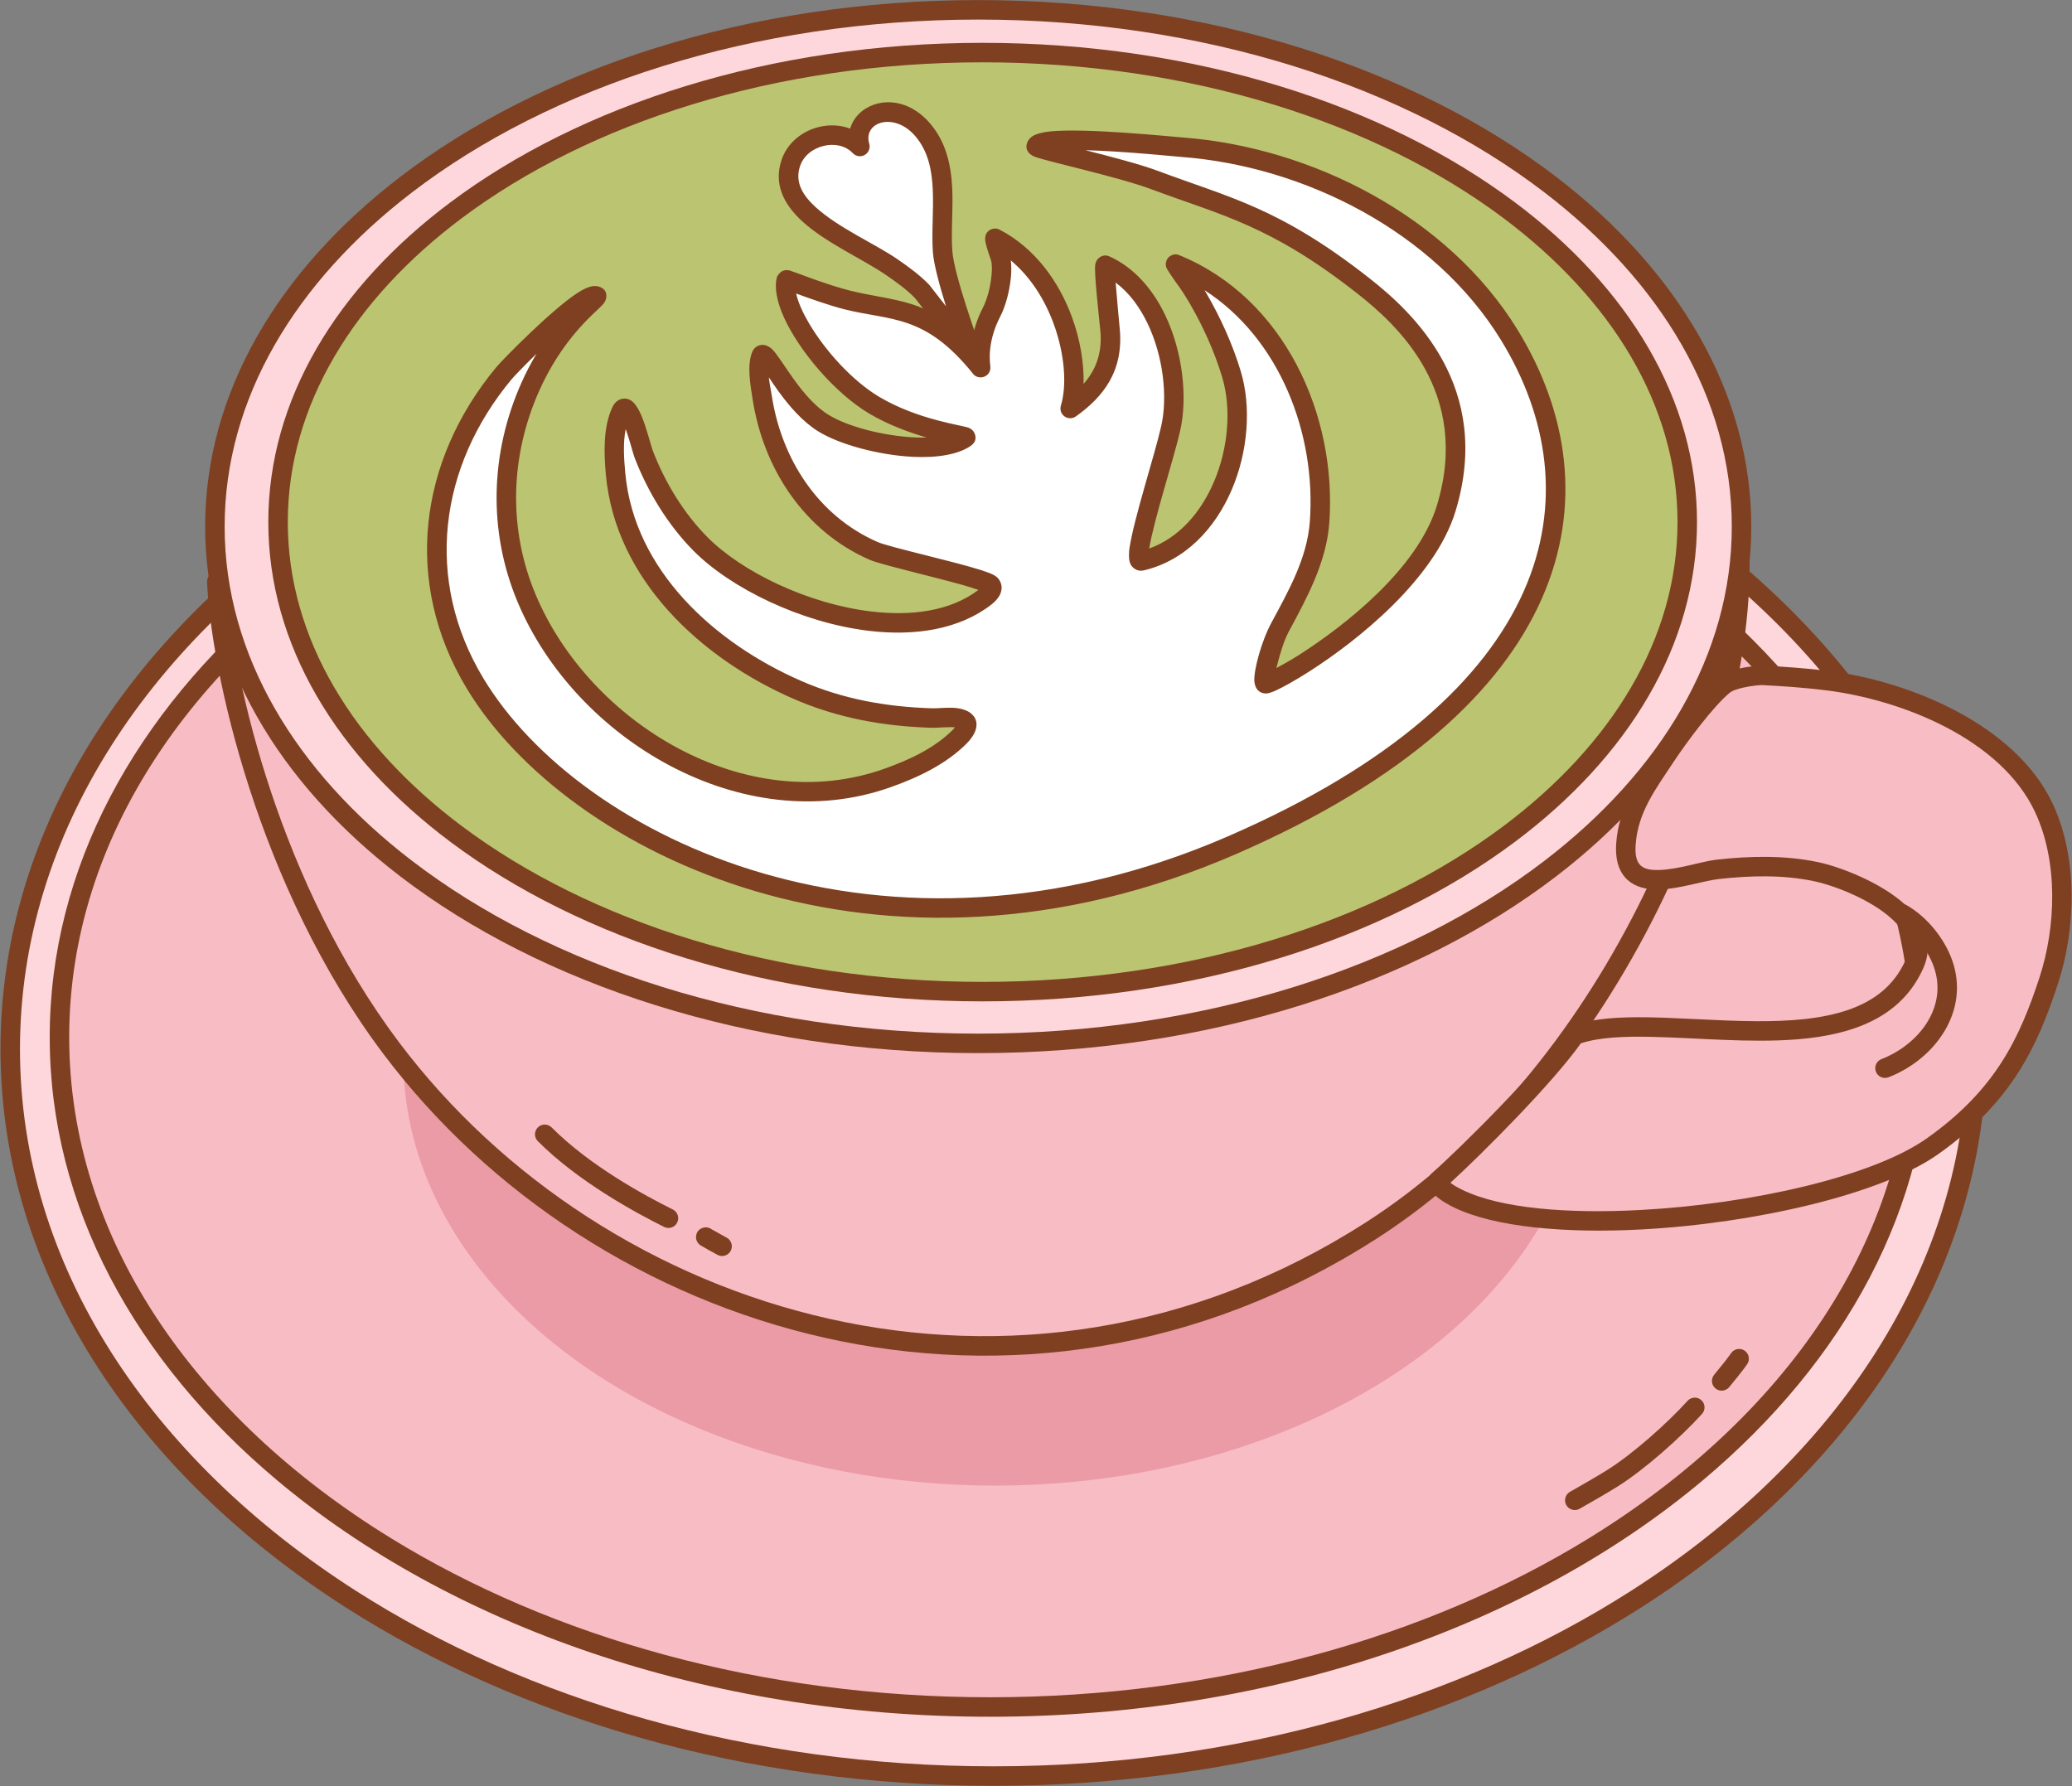 <?xml version="1.0" encoding="UTF-8" standalone="no"?><!DOCTYPE svg PUBLIC "-//W3C//DTD SVG 1.1//EN" "http://www.w3.org/Graphics/SVG/1.1/DTD/svg11.dtd"><svg width="100%" height="100%" viewBox="0 0 3544 3055" version="1.1" xmlns="http://www.w3.org/2000/svg" xmlns:xlink="http://www.w3.org/1999/xlink" xml:space="preserve" xmlns:serif="http://www.serif.com/" style="fill-rule:evenodd;clip-rule:evenodd;stroke-linejoin:round;stroke-miterlimit:2;"><rect x="0" y="0" width="3544" height="3055" fill="#808080" stroke="none"/><g id="Matcha-Latte" serif:id="Matcha Latte"><ellipse cx="1699.31" cy="1794.44" rx="1681.81" ry="1243.5" style="fill:#fed7dc;"/><path d="M1699.31,534.271c-423.464,-0 -810.841,115.167 -1108.12,305.229c-361.923,231.387 -590.353,573.757 -590.353,954.937c-0,381.181 228.43,723.55 590.353,954.938c297.284,190.062 684.661,305.229 1108.12,305.229c423.464,-0 810.841,-115.167 1108.12,-305.229c361.923,-231.388 590.353,-573.757 590.353,-954.938c0,-381.18 -228.43,-723.55 -590.353,-954.937c-297.284,-190.062 -684.661,-305.229 -1108.12,-305.229Zm-0,33.333c416.573,0 797.723,113.011 1090.17,299.98c351.616,224.798 574.975,556.529 574.975,926.853c-0,370.325 -223.359,702.056 -574.975,926.854c-292.447,186.969 -673.597,299.98 -1090.17,299.98c-416.573,-0 -797.723,-113.011 -1090.17,-299.98c-351.616,-224.798 -574.975,-556.529 -574.975,-926.854c0,-370.324 223.359,-702.055 574.975,-926.853c292.447,-186.969 673.597,-299.98 1090.17,-299.98Z" style="fill:#7e4021;"/><ellipse cx="1693.28" cy="1774.08" rx="1591.58" ry="1145.73" style="fill:#f8bcc4;"/><path d="M1693.28,611.69c-487.607,0 -924.64,157.103 -1219.25,404.405c-242.749,203.769 -388.995,468.765 -388.995,757.989c-0,289.224 146.246,554.221 388.995,757.99c294.609,247.302 731.642,404.404 1219.25,404.404c487.606,0 924.639,-157.102 1219.25,-404.404c242.749,-203.769 388.996,-468.766 388.996,-757.99c-0,-289.224 -146.247,-554.22 -388.996,-757.989c-294.609,-247.302 -731.642,-404.405 -1219.25,-404.405Zm-0,33.334c390.707,-0 748.478,102.293 1024.2,271.859c336.451,206.915 550.712,513.992 550.712,857.201c0,343.21 -214.261,650.287 -550.712,857.202c-275.72,169.565 -633.491,271.859 -1024.2,271.859c-390.707,-0 -748.479,-102.294 -1024.2,-271.859c-336.452,-206.915 -550.713,-513.992 -550.713,-857.202c0,-343.209 214.261,-650.286 550.713,-857.201c275.719,-169.566 633.491,-271.859 1024.2,-271.859Z" style="fill:#7e4021;"/><ellipse cx="1702.28" cy="1812.44" rx="1012.26" ry="728.698" style="fill:#eb9ba5;"/><path d="M2975.46,941.762c8.403,3.62 -2605.08,44.477 -2604.67,53.617c6.675,147.537 84.409,513.288 298.614,797.759c356.913,473.991 1072.03,699.228 1675.88,311.715c415.439,-266.604 642.477,-828.331 630.175,-1163.09Z" style="fill:#f8bcc4;"/><path d="M2972.77,925.315c3.092,-0.507 6.315,-0.139 9.284,1.14c6.675,2.876 8.591,7.756 9.442,10.714c0.534,1.856 0.774,3.723 0.669,5.596c11.67,339.144 -217.926,906.614 -637.88,1176.12c-611.876,392.666 -1336.53,164.579 -1698.19,-315.717c-216.683,-287.761 -295.197,-657.787 -301.949,-807.031c-0.123,-2.72 0.088,-14.429 13.844,-17.318c3.926,-0.825 25.505,-2.066 61.838,-3.281c346.445,-11.576 2098.8,-39.893 2474.36,-48.299c37.787,-0.846 64.647,-1.779 68.584,-1.919Zm-13.56,33.866c4.149,332.325 -219.568,872.793 -622.928,1131.65c-595.814,382.358 -1301.4,159.973 -1653.56,-307.715c-204.338,-271.367 -283.145,-617.523 -294.32,-772.441c9.975,-0.529 24.843,-1.232 42.538,-1.823c346.394,-11.574 2098.49,-39.884 2473.99,-48.289c23.705,-0.531 42.023,-0.997 54.278,-1.378Zm-0.411,-17.773l0.005,0.966l0.031,1.01c-0.051,-0.66 -0.062,-1.32 -0.036,-1.976Zm0.029,-0.594l-0,0.005l0,-0.005Zm5.514,-11.468c-2.901,2.485 -4.235,5.32 -4.898,7.803c0.861,-2.99 2.55,-5.702 4.898,-7.803Zm0.475,-0.404l-0.283,0.24l0.336,-0.28l-0.053,0.04Z" style="fill:#7e4021;"/><path d="M2947.18,1172.72c17.88,-15.022 63.406,-17.777 67.825,-17.549c36.552,1.882 73.2,4.458 109.533,8.941c134.878,16.641 310.48,87.692 371.324,217.702c41.888,89.504 37.598,205.838 8.438,295.092c-34.987,107.091 -77.864,198.22 -199.141,283.938c-157.891,111.597 -642.395,171.209 -810.658,89.627c-9.26,-4.49 -35.004,-17.39 -35.202,-30.417c49.238,-43.403 185.635,-178.671 233.944,-249.364c140.781,-52.473 494.148,73.54 581.158,-121.362c37.851,-84.787 -110.561,-146.3 -168.403,-158.407c-55.243,-11.562 -112.689,-10.125 -168.489,-3.844c-50.248,5.655 -163.709,56.223 -156.441,-43.917c4.198,-57.837 34.832,-99.618 66.231,-147.094c26.771,-40.478 71.93,-99.863 99.881,-123.346Z" style="fill:#f8bcc4;"/><path d="M2936.46,1159.96c-28.791,24.189 -75.485,85.218 -103.061,126.913c-33.035,49.949 -64.537,94.232 -68.953,155.082c-2.331,32.112 6.516,51.693 19.856,63.562c13.289,11.823 32.275,16.469 53.83,15.938c34.22,-0.844 75.759,-14.947 101.242,-17.815c54.051,-6.084 109.699,-7.604 163.21,3.596c32.751,6.855 96.359,30.317 134.219,65.415c21.173,19.627 34.365,43.037 22.38,69.884c-19.733,44.202 -54.786,69.957 -97.934,84.847c-45.942,15.855 -100.763,19.653 -157.179,19.372c-70.147,-0.349 -142.716,-7.107 -204.764,-6.79c-43.58,0.222 -82.195,4.044 -111.883,15.109c-3.225,1.202 -5.998,3.373 -7.94,6.214c-47.725,69.839 -182.561,203.388 -231.204,246.265c-3.655,3.223 -5.717,7.883 -5.644,12.756c0.116,7.599 3.744,15.648 10.595,22.769c9.599,9.977 26.431,18.722 34,22.392c69.081,33.494 190.015,44.501 320.734,37.48c194.463,-10.444 410.384,-60.336 506.816,-128.494c124.941,-88.308 169.319,-182.045 205.364,-292.372c30.37,-92.96 34.442,-214.112 -9.185,-307.333c-63.115,-134.86 -244.47,-209.917 -384.379,-227.178c-36.726,-4.531 -73.769,-7.143 -110.717,-9.045c-2.975,-0.153 -22.581,0.715 -42.105,5.222c-14.341,3.311 -28.454,8.782 -37.298,16.211Zm-455.57,863.091c55.267,-50.504 174.893,-170.506 222.961,-238.425c31.695,-10.487 73.704,-12.079 120.526,-11.114c78.011,1.607 168.763,10.785 249.757,4.234c95.94,-7.759 178.131,-37.946 215.487,-121.623c18.301,-40.994 2.174,-77.946 -30.156,-107.917c-42.379,-39.286 -113.393,-65.924 -150.052,-73.597c-56.974,-11.925 -116.218,-10.571 -173.767,-4.093c-24.765,2.787 -65.08,16.796 -98.336,17.615c-12.192,0.301 -23.334,-0.83 -30.851,-7.518c-7.471,-6.646 -10.072,-18.263 -8.767,-36.245c3.979,-54.826 33.745,-94.103 63.51,-139.107c25.966,-39.261 69.59,-97.003 96.7,-119.779c5.463,-4.589 14.496,-7.209 23.354,-9.254c15.272,-3.525 30.565,-4.532 32.893,-4.412c36.157,1.862 72.409,4.404 108.35,8.838c129.847,16.02 299.693,83.064 358.269,208.226c40.149,85.788 35.639,197.302 7.69,282.851c-33.93,103.856 -75.305,192.376 -192.917,275.504c-93.038,65.758 -301.747,112.353 -489.364,122.429c-124.001,6.659 -238.874,-2.417 -304.404,-34.189c-4.1,-1.988 -11.869,-5.801 -18.615,-10.595c-0.707,-0.503 -1.488,-1.141 -2.268,-1.829Z" style="fill:#7e4021;"/><path d="M919.918,1951.99c68.648,68.867 166.715,122.166 216.057,146.683c8.238,4.093 18.249,0.728 22.342,-7.51c4.093,-8.238 0.728,-18.249 -7.51,-22.342c-47.3,-23.501 -141.475,-74.347 -207.282,-140.364c-6.494,-6.514 -17.055,-6.531 -23.57,-0.037c-6.515,6.494 -6.531,17.055 -0.037,23.57Z" style="fill:#7e4021;"/><path d="M1217.26,2102.74c-4.838,-3.656 -11.508,-4.53 -17.332,-1.701c-5.8,2.817 -8.52,7.353 -9.247,12.798c-0.167,1.251 -1.579,10.304 7.842,16.515c3.403,2.244 22.637,12.717 28.46,15.952c8.041,4.467 18.196,1.566 22.663,-6.475c4.468,-8.041 1.566,-18.196 -6.475,-22.664l-25.911,-14.425Z" style="fill:#7e4021;"/><path d="M2701.9,2580.68c21.736,-12.556 43.772,-24.834 65.045,-38.155c45.948,-28.773 107.643,-83.727 144.214,-124.029c6.181,-6.812 5.669,-17.361 -1.143,-23.542c-6.812,-6.181 -17.361,-5.669 -23.542,1.143c-34.818,38.37 -93.474,90.783 -137.22,118.176c-20.939,13.112 -42.634,25.185 -64.028,37.544c-7.965,4.601 -10.696,14.803 -6.095,22.768c4.601,7.966 14.804,10.697 22.769,6.095Z" style="fill:#7e4021;"/><path d="M2957.74,2372.57c10.403,-12.789 21.056,-25.456 30.554,-38.943c5.297,-7.521 3.492,-17.927 -4.029,-23.223c-7.52,-5.297 -17.926,-3.492 -23.223,4.029c-9.056,12.858 -19.243,24.91 -29.161,37.103c-5.804,7.136 -4.723,17.642 2.413,23.447c7.136,5.804 17.642,4.723 23.446,-2.413Z" style="fill:#7e4021;"/><path d="M3244.48,1577.15c28.987,16.718 52.638,46.805 63.174,76.568c24.436,69.023 -25.889,133.094 -89.562,157.892c-8.572,3.338 -12.82,13.008 -9.482,21.579c3.338,8.571 13.007,12.82 21.579,9.482c79.9,-31.118 139.551,-113.462 108.888,-200.077c-12.988,-36.687 -42.213,-73.712 -77.943,-94.319c-7.968,-4.596 -18.169,-1.858 -22.764,6.111c-4.596,7.968 -1.858,18.168 6.11,22.764Z" style="fill:#7e4021;"/><ellipse cx="1673.16" cy="900.739" rx="1305.6" ry="883.935" style="fill:#fed7dc;"/><path d="M1673.16,0.137c-393.701,0 -747.258,117.324 -989.065,302.74c-207.738,159.292 -333.199,368.868 -333.199,597.862c-0,228.994 125.461,438.57 333.199,597.862c241.807,185.416 595.364,302.74 989.065,302.74c393.701,-0 747.258,-117.324 989.065,-302.74c207.738,-159.292 333.199,-368.868 333.199,-597.862c-0,-228.994 -125.461,-438.57 -333.199,-597.862c-241.807,-185.416 -595.364,-302.74 -989.065,-302.74Zm-0,33.333c385.552,0 731.98,114.28 968.782,295.859c198.797,152.436 320.149,352.271 320.149,571.41c-0,219.139 -121.352,418.974 -320.149,571.41c-236.802,181.579 -583.23,295.858 -968.782,295.858c-385.552,0 -731.98,-114.279 -968.782,-295.858c-198.797,-152.436 -320.149,-352.271 -320.149,-571.41c0,-219.139 121.352,-418.974 320.149,-571.41c236.802,-181.579 583.23,-295.859 968.782,-295.859Z" style="fill:#7e4021;"/><ellipse cx="1680.76" cy="893.054" rx="1205.18" ry="803.119" style="fill:#bbc470;"/><path d="M1680.76,73.267c-362.069,0 -687.378,105.757 -910.67,273.044c-193.981,145.328 -311.172,337.135 -311.172,546.743c-0,209.608 117.191,401.414 311.172,546.742c223.292,167.287 548.601,273.044 910.67,273.044c362.069,-0 687.378,-105.757 910.67,-273.044c193.982,-145.328 311.172,-337.134 311.172,-546.742c0,-209.608 -117.19,-401.415 -311.172,-546.743c-223.292,-167.287 -548.601,-273.044 -910.67,-273.044Zm0,33.334c354.05,-0 672.338,102.805 890.684,266.387c184.797,138.447 297.825,320.382 297.825,520.066c0,199.683 -113.028,381.618 -297.825,520.065c-218.346,163.582 -536.634,266.387 -890.684,266.387c-354.05,0 -672.337,-102.805 -890.684,-266.387c-184.797,-138.447 -297.825,-320.382 -297.825,-520.065c-0,-199.684 113.028,-381.619 297.825,-520.066c218.347,-163.582 536.634,-266.387 890.684,-266.387Z" style="fill:#7e4021;"/><path d="M1470.78,250.576c-33.77,-35.902 -102.625,-19.667 -118.395,28.915c-27.542,84.85 109.415,133.414 173.514,177.814c18.039,12.495 36.156,25.527 51.442,41.369c1.201,1.244 85.105,109.855 85.565,109.293c1.343,-1.642 -47.156,-129.847 -50.656,-177.786c-4.796,-65.683 15.636,-150.153 -34.118,-208.237c-50.146,-58.541 -122.675,-23.28 -107.352,28.632Z" style="fill:#fff;"/><path d="M1454.16,220.024c-16.703,-6.351 -35.464,-7.16 -53.237,-2.874c-28.859,6.958 -54.671,27.245 -64.393,57.195c-13.17,40.571 3.673,74.706 35.269,103.854c40.188,37.075 105.624,65.804 144.606,92.807c17.142,11.873 34.414,24.187 48.94,39.241c1.069,1.108 68.345,88.312 82.135,105.325c2.876,3.547 4.93,5.369 5.322,5.666c5.659,4.286 10.593,3.529 12.718,3.191c4.385,-0.698 7.739,-2.799 10.282,-5.908c1.474,-1.801 3.342,-4.663 3.732,-9.217c0.082,-0.949 0.052,-4.646 -1.702,-10.332c-6.766,-21.933 -45.878,-127.755 -48.963,-170.004c-2.388,-32.708 1.531,-70.094 -0.173,-106.533c-1.884,-40.293 -10.514,-79.351 -37.91,-111.333c-30.776,-35.929 -68.863,-41.771 -96.462,-31.967c-19.701,6.997 -34.711,21.808 -40.164,40.889l0,0Zm163.936,303.949c-15.564,-20.005 -28.299,-36.39 -28.764,-36.871c-16.047,-16.631 -35.01,-30.381 -53.946,-43.498c-37.936,-26.277 -101.876,-53.826 -140.985,-89.905c-21.275,-19.627 -35.034,-41.744 -26.166,-69.063c6.048,-18.633 22.547,-30.753 40.501,-35.082c17.661,-4.258 37.161,-1.103 49.901,12.441c5.287,5.621 13.741,6.878 20.435,3.037c6.693,-3.84 9.875,-11.773 7.69,-19.174c-11.004,-37.28 42.698,-55.111 78.709,-13.071c22.36,26.102 28.39,58.319 29.928,91.205c1.718,36.737 -2.182,74.428 0.226,107.403c1.547,21.192 11.632,57.773 22.471,92.578Z" style="fill:#7e4021;"/><path d="M1710.29,438.325c7.5,20.816 -0.682,69.32 -14.097,95.137c-29.072,55.948 -17.441,97.276 -18.993,95.343c-85.653,-106.69 -145.963,-95.19 -228.15,-115.737c-42.044,-10.511 -103.83,-35.493 -104.076,-34.619c-13.345,47.315 69.637,166.675 150.296,214.673c75.117,44.7 162.041,51.053 156.137,55.402c-46.448,34.226 -186.654,10.649 -243.828,-25.277c-61.154,-38.426 -98.498,-133.304 -105.843,-114.142c-7.775,20.281 -1.269,49.985 1.883,70.47c17.471,113.56 83.44,215.927 190.842,262.833c25.138,10.979 192.329,46.842 200.257,57.941c5.27,7.378 -2.979,15.653 -8.401,19.917c-129.729,102.02 -385.883,13.406 -488.223,-89.808c-42.481,-42.844 -75.935,-98.151 -97.412,-154.339c-4.158,-10.879 -25.219,-100.268 -38.313,-72.209c-14.741,31.588 -12.565,72.957 -9.488,106.611c15.847,173.362 158.161,302.703 310.272,369.227c74.129,32.419 150.412,45.973 230.821,48.452c14.612,0.451 42.932,-4.595 55.55,4.418c10.057,7.184 -1.905,21.344 -7.459,26.943c-33.932,34.202 -79.954,55.551 -124.79,71.412c-244.319,86.425 -520.497,-79.738 -616.271,-306.941c-49.595,-117.653 -45.458,-247.116 6.301,-362.998c17.776,-39.799 41.612,-77.532 70.543,-110.16c10.348,-11.67 21.379,-22.571 32.736,-33.243c0.416,-0.391 11.647,-10.319 9.56,-11.226c-21.334,-9.276 -145.423,116.585 -158.467,132.322c-128.107,154.547 -154.738,354.868 -49.25,530.012c167.964,278.873 697.501,536.756 1295.17,276.799c572.05,-248.813 640.689,-600.769 473.826,-872.733c-116.576,-190.005 -345,-304.683 -558.759,-320.903c-25.91,-1.966 -244.907,-25.092 -250.38,-1.377c-1.06,4.594 141.787,34.714 202.648,57.506c120.265,45.038 205.275,61.669 357.371,181.256c70.044,55.072 203.531,176.888 141.156,380.725c-49.025,160.209 -290.361,298.169 -307.994,299.525c-10.244,0.788 3.994,-59.564 23.919,-96.545c30.107,-55.878 62.795,-114.681 67.574,-179.037c13.202,-177.792 -73.203,-371.587 -246.248,-442.087c-0.834,-0.34 10.057,15.727 11.733,17.962c9.591,12.789 18.385,26.17 26.435,39.979c23.678,40.615 43.759,84.98 57.361,130.004c34.576,114.445 -22.436,288.61 -153.615,319.615c-7.354,1.739 -4.937,-14.817 -4.418,-18.323c7.667,-51.752 42.601,-157.1 54.223,-208.54c19.993,-88.487 -15.288,-235.179 -111.584,-278.741c-5.159,-2.334 4.763,79.827 7.714,109.458c6.544,65.702 -25.998,105.679 -68.082,135.465c22.748,-74.746 -14.312,-231.643 -128.301,-291.058c-3.125,-1.629 7.128,27.906 8.112,30.636Z" style="fill:#fff;"/><path d="M2183.19,1142.71c4.487,-18.376 12.019,-45.382 20.874,-61.816c31.197,-57.901 64.57,-119.021 69.521,-185.707c13.714,-184.676 -76.835,-385.527 -256.58,-458.757c-6.502,-2.648 -11.368,-0.892 -14.633,0.986c-3.57,2.054 -6.623,5.277 -7.897,10.539c-0.333,1.373 -1.522,5.769 1.375,11.642c1.342,2.722 11.538,17.925 13.266,20.23c9.206,12.275 17.644,25.119 25.371,38.373c23.028,39.501 42.576,82.641 55.805,126.43c16.262,53.827 10.74,121.679 -14.026,179.738c-21.935,51.423 -59.101,95.402 -110.715,113.876c9.058,-53.045 41.971,-152.564 53.142,-202.009c12.694,-56.18 4.534,-134.559 -26.196,-198.209c-21.108,-43.718 -52.783,-80.394 -94.775,-99.39c-5.84,-2.642 -11.147,-1.979 -15.985,0.978c-2.54,1.552 -7.003,5.125 -8.408,12.965c-2.217,12.377 5.884,84.558 8.652,112.352c3.966,39.814 -8.468,68.876 -28.633,91.734c0.933,-34.552 -5.43,-75.224 -20.102,-114.971c-22.039,-59.7 -62.593,-117.114 -123.359,-148.788c-5.462,-2.847 -10.129,-2.255 -13.784,-0.907c-4.298,1.586 -9.526,5.042 -10.915,13.313c-0.304,1.807 -0.387,5.732 0.776,10.794c2.002,8.718 7.89,25.755 8.651,27.865c2.377,6.598 2.301,16.73 1.232,27.793c-1.818,18.811 -7.209,40.098 -14.438,54.01c-11.446,22.027 -17.05,42.997 -19.646,60.248c-74.711,-76.728 -132.468,-70.077 -208.666,-89.126c-37.4,-9.35 -90.588,-30.333 -101.033,-33.797c-15.789,-5.236 -22.794,9.647 -23.126,10.822c-4.776,16.935 -0.508,41.845 12.223,69.631c26.081,56.921 86.454,128.699 145.591,163.89c32.082,19.091 68.596,32.354 98.34,41.06c-7.17,0.15 -14.633,-0.003 -22.259,-0.391c-52.964,-2.697 -113.88,-18.556 -146.381,-38.979c-27.458,-17.253 -49.524,-46.915 -66.078,-70.863c-12.502,-18.086 -22.253,-33.306 -28.728,-39.964c-7.675,-7.891 -15.43,-8.949 -20.295,-8.142c-5.655,0.937 -11.741,4.022 -15.173,12.973c-8.709,22.721 -2.558,56.021 0.973,78.97c18.335,119.178 87.93,226.346 200.644,275.573c17.842,7.792 106.211,28.124 160.413,43.376c8.871,2.496 18.342,5.646 25.278,8.057c-48.433,36.596 -115.061,45.013 -183.602,36.789c-107.778,-12.932 -220.659,-67.384 -279.949,-127.181c-40.879,-41.228 -73.013,-94.486 -93.68,-148.555c-2.344,-6.131 -10.046,-37.033 -18.664,-58.088c-5.193,-12.688 -11.63,-22.209 -16.821,-25.973c-5.5,-3.987 -11.126,-4.924 -16.395,-3.955c-5.399,0.993 -12.278,4.368 -17.105,14.71c-15.934,34.145 -14.307,78.797 -10.982,115.176c16.404,179.442 162.747,314.124 320.192,382.98c76.114,33.287 154.422,47.295 236.985,49.841c7.47,0.23 18.444,-0.914 29.162,-0.994c3.691,-0.028 7.39,-0.188 10.63,0.172c-1.133,1.552 -2.281,3.042 -3.019,3.786c-32.181,32.437 -75.994,52.395 -118.516,67.437c-236.214,83.559 -502.759,-78.036 -595.355,-297.702c-47.782,-113.352 -43.706,-238.081 6.161,-349.727c17.087,-38.257 39.985,-74.536 67.795,-105.899c10.012,-11.291 20.691,-21.83 31.679,-32.155c0.363,-0.342 7.446,-6.77 10.487,-10.707c3.044,-3.94 4.139,-7.738 4.433,-9.948c1.191,-8.977 -2.709,-14.776 -10.127,-18.002c-3.814,-1.658 -8.687,-2.452 -14.568,-1.369c-6.061,1.116 -14.642,4.918 -24.571,11.362c-44.292,28.744 -128.083,114.042 -138.806,126.978c-132.748,160.146 -160.006,367.757 -50.695,549.247c170.736,283.476 708.56,547.732 1316.1,283.484c291.185,-126.651 453.565,-280.371 522.597,-436.219c70.159,-158.395 45.113,-319.817 -41.212,-460.514c-119.32,-194.476 -352.915,-312.204 -571.704,-328.806c-21.001,-1.593 -167.216,-16.729 -227.698,-10.489c-13.811,1.425 -24.026,4.387 -29.51,7.781c-6.377,3.947 -9.495,9.098 -10.673,14.202c-0.686,2.973 -0.632,6.125 0.53,9.426c0.696,1.978 3.857,8.442 13.727,12.074c22.906,8.43 144.036,34.859 198.785,55.362c118.732,44.464 202.759,60.688 352.916,178.749c66.798,52.521 195.004,168.355 135.52,362.748c-33.222,108.565 -158.455,205.85 -235.987,255.336c-13.665,8.722 -27.52,16.48 -38.352,22.241Zm-326.724,-885.815c66.042,1.784 149.603,10.459 164.944,11.623c208.729,15.839 431.981,127.465 545.814,313c80.538,131.266 104.603,281.805 39.146,429.582c-66.585,150.325 -224.548,296.989 -505.414,419.152c-587.807,255.666 -1109.06,4.155 -1274.25,-270.115c-101.666,-168.799 -75.661,-361.829 47.804,-510.777c4.383,-5.287 21.594,-23.28 43.152,-44.257c-9.522,15.884 -18.069,32.33 -25.573,49.131c-53.651,120.118 -57.849,254.315 -6.441,376.269c98.951,234.741 384.762,405.472 637.187,316.179c47.15,-16.679 95.381,-39.419 131.064,-75.386c4.747,-4.786 12.368,-14.236 14.941,-23.022c3.231,-11.032 1.168,-21.51 -9.626,-29.221c-7.271,-5.193 -17.959,-7.892 -29.756,-8.407c-12.36,-0.541 -26.147,1.165 -34.968,0.893c-78.255,-2.413 -152.514,-15.514 -224.657,-47.065c-146.778,-64.19 -285.061,-188.189 -300.353,-355.473c-2.131,-23.316 -4.205,-50.696 0.708,-75.194c7.033,19.797 12.929,43.03 14.928,48.259c22.287,58.308 57.062,115.664 101.145,160.124c63.517,64.059 184.189,122.953 299.649,136.807c79.084,9.489 155.561,-2.263 210.711,-45.633c5.206,-4.094 11.638,-10.83 14.451,-17.848c3.252,-8.115 3.061,-16.667 -2.79,-24.857c-1.419,-1.987 -4.133,-4.775 -8.779,-7.262c-4.195,-2.245 -11.543,-5.089 -21.173,-8.162c-47.226,-15.075 -157.271,-39.401 -177.197,-48.103c-102.088,-44.586 -164.433,-142.152 -181.039,-250.094c-1.41,-9.163 -3.876,-20.411 -5.059,-31.602c5.115,7.643 10.958,16.346 17.526,25.34c17.625,24.137 39.938,50.108 66.153,66.58c36.107,22.688 103.582,41.049 162.421,44.045c41.837,2.13 79.303,-4.093 100.161,-19.462c7.796,-5.744 8.151,-12.66 6.361,-18.692c-0.858,-2.893 -3.086,-8.143 -10.441,-11.381c-10.326,-4.546 -86.644,-13.332 -153.421,-53.069c-46.195,-27.49 -93.069,-79.614 -120.521,-126.58c-10.511,-17.983 -18.168,-35.134 -21.447,-49.761l-0.081,-0.388c22.105,8.113 56.609,20.503 83.264,27.166c78.788,19.697 137.084,7.723 219.196,110.002c3.965,4.938 8.382,5.837 10.993,6.166c4.621,0.583 8.753,-0.564 12.413,-3.442c1.252,-0.985 7.165,-5.308 6.321,-15.256c-0.444,-5.233 -6.599,-40.045 17.051,-85.56c8.869,-17.069 15.808,-43.096 18.038,-66.173c1.043,-10.784 0.986,-20.958 -0.144,-29.524c34.33,28.592 58.308,67.737 73.094,107.79c19.225,52.081 23.144,105.893 12.565,140.655c-2.075,6.816 0.413,14.197 6.191,18.367c5.777,4.17 13.566,4.206 19.382,0.089c46.734,-33.078 82.305,-77.758 75.038,-150.721c-1.611,-16.174 -4.795,-53.23 -6.909,-78.243c23.028,17.174 40.966,41.647 54.237,69.135c27.352,56.653 34.999,126.366 23.7,176.37c-11.689,51.739 -46.741,157.719 -54.452,209.77c-0.562,3.792 -1.636,17.436 1.113,24.376c2.312,5.835 6.317,9.617 11.026,11.618c3.492,1.485 7.638,2.165 12.599,0.992c70.792,-16.733 122.045,-71.58 150.462,-138.198c27.891,-65.385 33.588,-141.838 15.274,-202.457c-13.976,-46.259 -34.59,-91.849 -58.917,-133.578l-2.981,-5.034c128.734,82.986 191.219,245.803 180.041,396.34c-4.606,62.025 -36.609,118.511 -65.625,172.365c-17.474,32.432 -30.298,81.458 -29.243,99.249c1.041,17.563 12.407,22.502 21.274,21.82c2.467,-0.19 7.935,-1.571 15.565,-5.072c11.866,-5.444 32.264,-16.622 57.161,-32.513c82.648,-52.751 214.514,-157.953 249.927,-273.681c65.266,-213.284 -73.502,-341.08 -146.792,-398.704c-154.034,-121.111 -240.029,-138.15 -361.827,-183.762c-30.376,-11.376 -81.164,-24.578 -124.318,-35.525Z" style="fill:#7e4021;"/></g></svg>